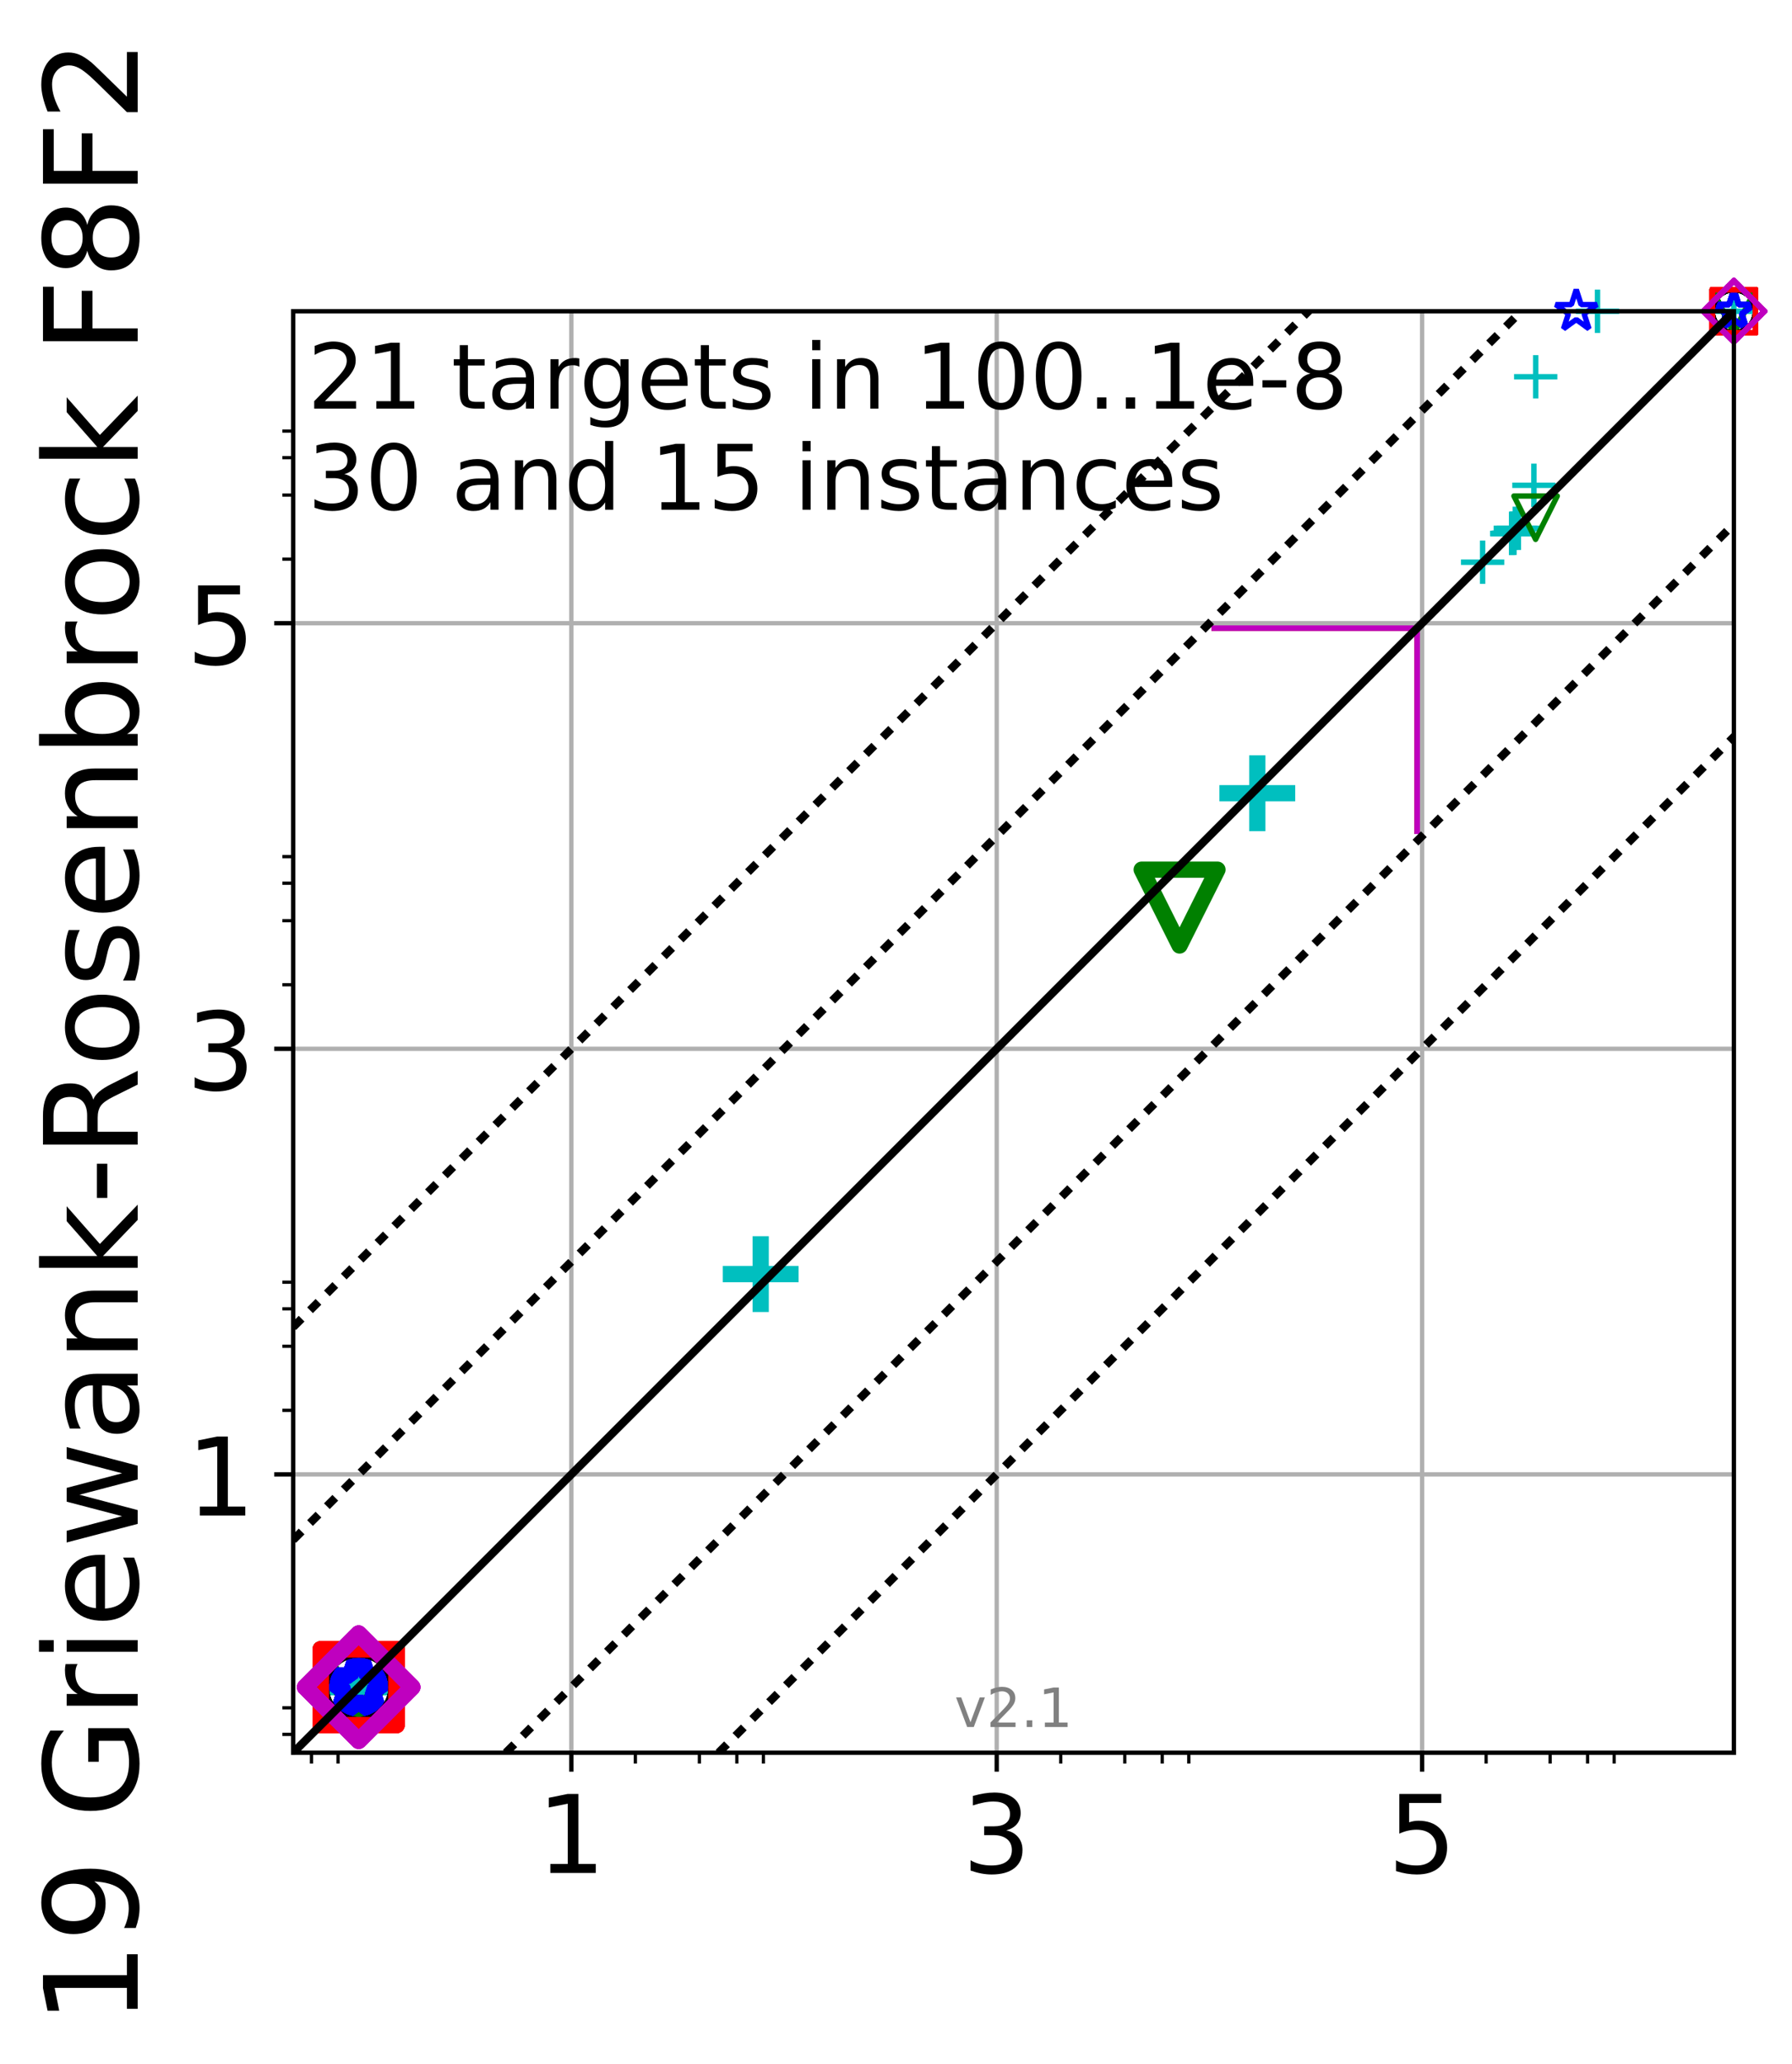 <?xml version="1.0" encoding="utf-8" standalone="no"?>
<!DOCTYPE svg PUBLIC "-//W3C//DTD SVG 1.1//EN"
  "http://www.w3.org/Graphics/SVG/1.1/DTD/svg11.dtd">
<!-- Created with matplotlib (http://matplotlib.org/) -->
<svg height="381pt" version="1.1" viewBox="0 0 331 381" width="331pt" xmlns="http://www.w3.org/2000/svg" xmlns:xlink="http://www.w3.org/1999/xlink">
 <defs>
  <style type="text/css">
*{stroke-linecap:butt;stroke-linejoin:round;}
  </style>
 </defs>
 <g id="figure_1">
  <g id="patch_1">
   <path d="M 0 381.041 
L 331.464 381.041 
L 331.464 0 
L 0 0 
z
" style="fill:#ffffff;"/>
  </g>
  <g id="axes_1">
   <g id="patch_2">
    <path d="M 54.153 323.577 
L 320.264 323.577 
L 320.264 57.465 
L 54.153 57.465 
z
" style="fill:#ffffff;"/>
   </g>
   <g id="line2d_1">
    <path clip-path="url(#pe1c69c137b)" d="M 262.002 153.209 
L 262.002 115.721 
" style="fill:none;stroke:#00bfbf;stroke-linecap:square;stroke-width:1.5;"/>
   </g>
   <g id="line2d_2">
    <path clip-path="url(#pe1c69c137b)" d="M 224.514 115.721 
L 262.002 115.721 
" style="fill:none;stroke:#00bfbf;stroke-linecap:square;stroke-width:1.5;"/>
   </g>
   <g id="line2d_3">
    <path clip-path="url(#pe1c69c137b)" d="M 262.018 153.215 
L 262.018 115.727 
" style="fill:none;stroke:#008000;stroke-linecap:square;stroke-width:1.5;"/>
   </g>
   <g id="line2d_4">
    <path clip-path="url(#pe1c69c137b)" d="M 224.53 115.727 
L 262.018 115.727 
" style="fill:none;stroke:#008000;stroke-linecap:square;stroke-width:1.5;"/>
   </g>
   <g id="line2d_5">
    <path clip-path="url(#pe1c69c137b)" d="M 262.017 153.22 
L 262.017 115.732 
" style="fill:none;stroke:#0000ff;stroke-linecap:square;stroke-width:1.5;"/>
   </g>
   <g id="line2d_6">
    <path clip-path="url(#pe1c69c137b)" d="M 224.529 115.732 
L 262.017 115.732 
" style="fill:none;stroke:#0000ff;stroke-linecap:square;stroke-width:1.5;"/>
   </g>
   <g id="line2d_7">
    <path clip-path="url(#pe1c69c137b)" d="M 262.019 153.22 
L 262.019 115.733 
" style="fill:none;stroke:#000000;stroke-linecap:square;stroke-width:1.5;"/>
   </g>
   <g id="line2d_8">
    <path clip-path="url(#pe1c69c137b)" d="M 224.531 115.733 
L 262.019 115.733 
" style="fill:none;stroke:#000000;stroke-linecap:square;stroke-width:1.5;"/>
   </g>
   <g id="line2d_9">
    <path clip-path="url(#pe1c69c137b)" d="M 262.008 153.214 
L 262.008 115.726 
" style="fill:none;stroke:#ff0000;stroke-linecap:square;stroke-width:1.5;"/>
   </g>
   <g id="line2d_10">
    <path clip-path="url(#pe1c69c137b)" d="M 224.52 115.726 
L 262.008 115.726 
" style="fill:none;stroke:#ff0000;stroke-linecap:square;stroke-width:1.5;"/>
   </g>
   <g id="line2d_11">
    <path clip-path="url(#pe1c69c137b)" d="M 262.008 153.227 
L 262.008 115.74 
" style="fill:none;stroke:#bf00bf;stroke-linecap:square;stroke-width:1.5;"/>
   </g>
   <g id="line2d_12">
    <path clip-path="url(#pe1c69c137b)" d="M 224.521 115.74 
L 262.008 115.74 
" style="fill:none;stroke:#bf00bf;stroke-linecap:square;stroke-width:1.5;"/>
   </g>
   <g id="matplotlib.axis_1">
    <g id="xtick_1">
     <g id="line2d_13">
      <path clip-path="url(#pe1c69c137b)" d="M 105.534 323.577 
L 105.534 57.465 
" style="fill:none;stroke:#b0b0b0;stroke-linecap:square;stroke-width:0.8;"/>
     </g>
     <g id="line2d_14">
      <defs>
       <path d="M 0 0 
L 0 3.5 
" id="m1adbdefd98" style="stroke:#000000;stroke-width:0.8;"/>
      </defs>
      <g>
       <use style="stroke:#000000;stroke-width:0.8;" x="105.534" xlink:href="#m1adbdefd98" y="323.577"/>
      </g>
     </g>
     <g id="text_1">
      <!-- 1 -->
      <defs>
       <path d="M 12.406 8.297 
L 28.516 8.297 
L 28.516 63.922 
L 10.984 60.406 
L 10.984 69.391 
L 28.422 72.906 
L 38.281 72.906 
L 38.281 8.297 
L 54.391 8.297 
L 54.391 0 
L 12.406 0 
z
" id="DejaVuSans-31"/>
      </defs>
      <g transform="translate(99.171 345.774)scale(0.2 -0.2)">
       <use xlink:href="#DejaVuSans-31"/>
      </g>
     </g>
    </g>
    <g id="xtick_2">
     <g id="line2d_15">
      <path clip-path="url(#pe1c69c137b)" d="M 184.104 323.577 
L 184.104 57.465 
" style="fill:none;stroke:#b0b0b0;stroke-linecap:square;stroke-width:0.8;"/>
     </g>
     <g id="line2d_16">
      <g>
       <use style="stroke:#000000;stroke-width:0.8;" x="184.104" xlink:href="#m1adbdefd98" y="323.577"/>
      </g>
     </g>
     <g id="text_2">
      <!-- 3 -->
      <defs>
       <path d="M 40.578 39.312 
Q 47.656 37.797 51.625 33 
Q 55.609 28.219 55.609 21.188 
Q 55.609 10.406 48.188 4.484 
Q 40.766 -1.422 27.094 -1.422 
Q 22.516 -1.422 17.656 -0.516 
Q 12.797 0.391 7.625 2.203 
L 7.625 11.719 
Q 11.719 9.328 16.594 8.109 
Q 21.484 6.891 26.812 6.891 
Q 36.078 6.891 40.938 10.547 
Q 45.797 14.203 45.797 21.188 
Q 45.797 27.641 41.281 31.266 
Q 36.766 34.906 28.719 34.906 
L 20.219 34.906 
L 20.219 43.016 
L 29.109 43.016 
Q 36.375 43.016 40.234 45.922 
Q 44.094 48.828 44.094 54.297 
Q 44.094 59.906 40.109 62.906 
Q 36.141 65.922 28.719 65.922 
Q 24.656 65.922 20.016 65.031 
Q 15.375 64.156 9.812 62.312 
L 9.812 71.094 
Q 15.438 72.656 20.344 73.438 
Q 25.25 74.219 29.594 74.219 
Q 40.828 74.219 47.359 69.109 
Q 53.906 64.016 53.906 55.328 
Q 53.906 49.266 50.438 45.094 
Q 46.969 40.922 40.578 39.312 
" id="DejaVuSans-33"/>
      </defs>
      <g transform="translate(177.742 345.774)scale(0.2 -0.2)">
       <use xlink:href="#DejaVuSans-33"/>
      </g>
     </g>
    </g>
    <g id="xtick_3">
     <g id="line2d_17">
      <path clip-path="url(#pe1c69c137b)" d="M 262.674 323.577 
L 262.674 57.465 
" style="fill:none;stroke:#b0b0b0;stroke-linecap:square;stroke-width:0.8;"/>
     </g>
     <g id="line2d_18">
      <g>
       <use style="stroke:#000000;stroke-width:0.8;" x="262.674" xlink:href="#m1adbdefd98" y="323.577"/>
      </g>
     </g>
     <g id="text_3">
      <!-- 5 -->
      <defs>
       <path d="M 10.797 72.906 
L 49.516 72.906 
L 49.516 64.594 
L 19.828 64.594 
L 19.828 46.734 
Q 21.969 47.469 24.109 47.828 
Q 26.266 48.188 28.422 48.188 
Q 40.625 48.188 47.75 41.5 
Q 54.891 34.812 54.891 23.391 
Q 54.891 11.625 47.562 5.094 
Q 40.234 -1.422 26.906 -1.422 
Q 22.312 -1.422 17.547 -0.641 
Q 12.797 0.141 7.719 1.703 
L 7.719 11.625 
Q 12.109 9.234 16.797 8.062 
Q 21.484 6.891 26.703 6.891 
Q 35.156 6.891 40.078 11.328 
Q 45.016 15.766 45.016 23.391 
Q 45.016 31 40.078 35.438 
Q 35.156 39.891 26.703 39.891 
Q 22.75 39.891 18.812 39.016 
Q 14.891 38.141 10.797 36.281 
z
" id="DejaVuSans-35"/>
      </defs>
      <g transform="translate(256.312 345.774)scale(0.2 -0.2)">
       <use xlink:href="#DejaVuSans-35"/>
      </g>
     </g>
    </g>
    <g id="xtick_4">
     <g id="line2d_19">
      <defs>
       <path d="M 0 0 
L 0 2 
" id="m2140154583" style="stroke:#000000;stroke-width:0.6;"/>
      </defs>
      <g>
       <use style="stroke:#000000;stroke-width:0.6;" x="57.533" xlink:href="#m2140154583" y="323.577"/>
      </g>
     </g>
    </g>
    <g id="xtick_5">
     <g id="line2d_20">
      <g>
       <use style="stroke:#000000;stroke-width:0.6;" x="62.441" xlink:href="#m2140154583" y="323.577"/>
      </g>
     </g>
    </g>
    <g id="xtick_6">
     <g id="line2d_21">
      <g>
       <use style="stroke:#000000;stroke-width:0.6;" x="117.36" xlink:href="#m2140154583" y="323.577"/>
      </g>
     </g>
    </g>
    <g id="xtick_7">
     <g id="line2d_22">
      <g>
       <use style="stroke:#000000;stroke-width:0.6;" x="129.186" xlink:href="#m2140154583" y="323.577"/>
      </g>
     </g>
    </g>
    <g id="xtick_8">
     <g id="line2d_23">
      <g>
       <use style="stroke:#000000;stroke-width:0.6;" x="136.104" xlink:href="#m2140154583" y="323.577"/>
      </g>
     </g>
    </g>
    <g id="xtick_9">
     <g id="line2d_24">
      <g>
       <use style="stroke:#000000;stroke-width:0.6;" x="141.012" xlink:href="#m2140154583" y="323.577"/>
      </g>
     </g>
    </g>
    <g id="xtick_10">
     <g id="line2d_25">
      <g>
       <use style="stroke:#000000;stroke-width:0.6;" x="195.93" xlink:href="#m2140154583" y="323.577"/>
      </g>
     </g>
    </g>
    <g id="xtick_11">
     <g id="line2d_26">
      <g>
       <use style="stroke:#000000;stroke-width:0.6;" x="207.756" xlink:href="#m2140154583" y="323.577"/>
      </g>
     </g>
    </g>
    <g id="xtick_12">
     <g id="line2d_27">
      <g>
       <use style="stroke:#000000;stroke-width:0.6;" x="214.674" xlink:href="#m2140154583" y="323.577"/>
      </g>
     </g>
    </g>
    <g id="xtick_13">
     <g id="line2d_28">
      <g>
       <use style="stroke:#000000;stroke-width:0.6;" x="219.582" xlink:href="#m2140154583" y="323.577"/>
      </g>
     </g>
    </g>
    <g id="xtick_14">
     <g id="line2d_29">
      <g>
       <use style="stroke:#000000;stroke-width:0.6;" x="274.5" xlink:href="#m2140154583" y="323.577"/>
      </g>
     </g>
    </g>
    <g id="xtick_15">
     <g id="line2d_30">
      <g>
       <use style="stroke:#000000;stroke-width:0.6;" x="286.326" xlink:href="#m2140154583" y="323.577"/>
      </g>
     </g>
    </g>
    <g id="xtick_16">
     <g id="line2d_31">
      <g>
       <use style="stroke:#000000;stroke-width:0.6;" x="293.244" xlink:href="#m2140154583" y="323.577"/>
      </g>
     </g>
    </g>
    <g id="xtick_17">
     <g id="line2d_32">
      <g>
       <use style="stroke:#000000;stroke-width:0.6;" x="298.153" xlink:href="#m2140154583" y="323.577"/>
      </g>
     </g>
    </g>
   </g>
   <g id="matplotlib.axis_2">
    <g id="ytick_1">
     <g id="line2d_33">
      <path clip-path="url(#pe1c69c137b)" d="M 54.153 272.195 
L 320.264 272.195 
" style="fill:none;stroke:#b0b0b0;stroke-linecap:square;stroke-width:0.8;"/>
     </g>
     <g id="line2d_34">
      <defs>
       <path d="M 0 0 
L -3.5 0 
" id="me31d7b181f" style="stroke:#000000;stroke-width:0.8;"/>
      </defs>
      <g>
       <use style="stroke:#000000;stroke-width:0.8;" x="54.153" xlink:href="#me31d7b181f" y="272.195"/>
      </g>
     </g>
     <g id="text_4">
      <!-- 1 -->
      <g transform="translate(34.428 279.794)scale(0.2 -0.2)">
       <use xlink:href="#DejaVuSans-31"/>
      </g>
     </g>
    </g>
    <g id="ytick_2">
     <g id="line2d_35">
      <path clip-path="url(#pe1c69c137b)" d="M 54.153 193.625 
L 320.264 193.625 
" style="fill:none;stroke:#b0b0b0;stroke-linecap:square;stroke-width:0.8;"/>
     </g>
     <g id="line2d_36">
      <g>
       <use style="stroke:#000000;stroke-width:0.8;" x="54.153" xlink:href="#me31d7b181f" y="193.625"/>
      </g>
     </g>
     <g id="text_5">
      <!-- 3 -->
      <g transform="translate(34.428 201.223)scale(0.2 -0.2)">
       <use xlink:href="#DejaVuSans-33"/>
      </g>
     </g>
    </g>
    <g id="ytick_3">
     <g id="line2d_37">
      <path clip-path="url(#pe1c69c137b)" d="M 54.153 115.055 
L 320.264 115.055 
" style="fill:none;stroke:#b0b0b0;stroke-linecap:square;stroke-width:0.8;"/>
     </g>
     <g id="line2d_38">
      <g>
       <use style="stroke:#000000;stroke-width:0.8;" x="54.153" xlink:href="#me31d7b181f" y="115.055"/>
      </g>
     </g>
     <g id="text_6">
      <!-- 5 -->
      <g transform="translate(34.428 122.653)scale(0.2 -0.2)">
       <use xlink:href="#DejaVuSans-35"/>
      </g>
     </g>
    </g>
    <g id="ytick_4">
     <g id="line2d_39">
      <defs>
       <path d="M 0 0 
L -2 0 
" id="m476b12ff8b" style="stroke:#000000;stroke-width:0.6;"/>
      </defs>
      <g>
       <use style="stroke:#000000;stroke-width:0.6;" x="54.153" xlink:href="#m476b12ff8b" y="320.196"/>
      </g>
     </g>
    </g>
    <g id="ytick_5">
     <g id="line2d_40">
      <g>
       <use style="stroke:#000000;stroke-width:0.6;" x="54.153" xlink:href="#m476b12ff8b" y="315.288"/>
      </g>
     </g>
    </g>
    <g id="ytick_6">
     <g id="line2d_41">
      <g>
       <use style="stroke:#000000;stroke-width:0.6;" x="54.153" xlink:href="#m476b12ff8b" y="260.369"/>
      </g>
     </g>
    </g>
    <g id="ytick_7">
     <g id="line2d_42">
      <g>
       <use style="stroke:#000000;stroke-width:0.6;" x="54.153" xlink:href="#m476b12ff8b" y="248.543"/>
      </g>
     </g>
    </g>
    <g id="ytick_8">
     <g id="line2d_43">
      <g>
       <use style="stroke:#000000;stroke-width:0.6;" x="54.153" xlink:href="#m476b12ff8b" y="241.626"/>
      </g>
     </g>
    </g>
    <g id="ytick_9">
     <g id="line2d_44">
      <g>
       <use style="stroke:#000000;stroke-width:0.6;" x="54.153" xlink:href="#m476b12ff8b" y="236.717"/>
      </g>
     </g>
    </g>
    <g id="ytick_10">
     <g id="line2d_45">
      <g>
       <use style="stroke:#000000;stroke-width:0.6;" x="54.153" xlink:href="#m476b12ff8b" y="181.799"/>
      </g>
     </g>
    </g>
    <g id="ytick_11">
     <g id="line2d_46">
      <g>
       <use style="stroke:#000000;stroke-width:0.6;" x="54.153" xlink:href="#m476b12ff8b" y="169.973"/>
      </g>
     </g>
    </g>
    <g id="ytick_12">
     <g id="line2d_47">
      <g>
       <use style="stroke:#000000;stroke-width:0.6;" x="54.153" xlink:href="#m476b12ff8b" y="163.055"/>
      </g>
     </g>
    </g>
    <g id="ytick_13">
     <g id="line2d_48">
      <g>
       <use style="stroke:#000000;stroke-width:0.6;" x="54.153" xlink:href="#m476b12ff8b" y="158.147"/>
      </g>
     </g>
    </g>
    <g id="ytick_14">
     <g id="line2d_49">
      <g>
       <use style="stroke:#000000;stroke-width:0.6;" x="54.153" xlink:href="#m476b12ff8b" y="103.229"/>
      </g>
     </g>
    </g>
    <g id="ytick_15">
     <g id="line2d_50">
      <g>
       <use style="stroke:#000000;stroke-width:0.6;" x="54.153" xlink:href="#m476b12ff8b" y="91.403"/>
      </g>
     </g>
    </g>
    <g id="ytick_16">
     <g id="line2d_51">
      <g>
       <use style="stroke:#000000;stroke-width:0.6;" x="54.153" xlink:href="#m476b12ff8b" y="84.485"/>
      </g>
     </g>
    </g>
    <g id="ytick_17">
     <g id="line2d_52">
      <g>
       <use style="stroke:#000000;stroke-width:0.6;" x="54.153" xlink:href="#m476b12ff8b" y="79.577"/>
      </g>
     </g>
    </g>
    <g id="text_7">
     <!-- 19 Griewank-Rosenbrock F8F2 -->
     <defs>
      <path d="M 10.984 1.516 
L 10.984 10.5 
Q 14.703 8.734 18.5 7.812 
Q 22.312 6.891 25.984 6.891 
Q 35.75 6.891 40.891 13.453 
Q 46.047 20.016 46.781 33.406 
Q 43.953 29.203 39.594 26.953 
Q 35.25 24.703 29.984 24.703 
Q 19.047 24.703 12.672 31.312 
Q 6.297 37.938 6.297 49.422 
Q 6.297 60.641 12.938 67.422 
Q 19.578 74.219 30.609 74.219 
Q 43.266 74.219 49.922 64.516 
Q 56.594 54.828 56.594 36.375 
Q 56.594 19.141 48.406 8.859 
Q 40.234 -1.422 26.422 -1.422 
Q 22.703 -1.422 18.891 -0.688 
Q 15.094 0.047 10.984 1.516 
M 30.609 32.422 
Q 37.25 32.422 41.125 36.953 
Q 45.016 41.5 45.016 49.422 
Q 45.016 57.281 41.125 61.844 
Q 37.25 66.406 30.609 66.406 
Q 23.969 66.406 20.094 61.844 
Q 16.219 57.281 16.219 49.422 
Q 16.219 41.5 20.094 36.953 
Q 23.969 32.422 30.609 32.422 
" id="DejaVuSans-39"/>
      <path id="DejaVuSans-20"/>
      <path d="M 59.516 10.406 
L 59.516 29.984 
L 43.406 29.984 
L 43.406 38.094 
L 69.281 38.094 
L 69.281 6.781 
Q 63.578 2.734 56.688 0.656 
Q 49.812 -1.422 42 -1.422 
Q 24.906 -1.422 15.25 8.562 
Q 5.609 18.562 5.609 36.375 
Q 5.609 54.25 15.25 64.234 
Q 24.906 74.219 42 74.219 
Q 49.125 74.219 55.547 72.453 
Q 61.969 70.703 67.391 67.281 
L 67.391 56.781 
Q 61.922 61.422 55.766 63.766 
Q 49.609 66.109 42.828 66.109 
Q 29.438 66.109 22.719 58.641 
Q 16.016 51.172 16.016 36.375 
Q 16.016 21.625 22.719 14.156 
Q 29.438 6.688 42.828 6.688 
Q 48.047 6.688 52.141 7.594 
Q 56.25 8.5 59.516 10.406 
" id="DejaVuSans-47"/>
      <path d="M 41.109 46.297 
Q 39.594 47.172 37.812 47.578 
Q 36.031 48 33.891 48 
Q 26.266 48 22.188 43.047 
Q 18.109 38.094 18.109 28.812 
L 18.109 0 
L 9.078 0 
L 9.078 54.688 
L 18.109 54.688 
L 18.109 46.188 
Q 20.953 51.172 25.484 53.578 
Q 30.031 56 36.531 56 
Q 37.453 56 38.578 55.875 
Q 39.703 55.766 41.062 55.516 
z
" id="DejaVuSans-72"/>
      <path d="M 9.422 54.688 
L 18.406 54.688 
L 18.406 0 
L 9.422 0 
z
M 9.422 75.984 
L 18.406 75.984 
L 18.406 64.594 
L 9.422 64.594 
z
" id="DejaVuSans-69"/>
      <path d="M 56.203 29.594 
L 56.203 25.203 
L 14.891 25.203 
Q 15.484 15.922 20.484 11.062 
Q 25.484 6.203 34.422 6.203 
Q 39.594 6.203 44.453 7.469 
Q 49.312 8.734 54.109 11.281 
L 54.109 2.781 
Q 49.266 0.734 44.188 -0.344 
Q 39.109 -1.422 33.891 -1.422 
Q 20.797 -1.422 13.156 6.188 
Q 5.516 13.812 5.516 26.812 
Q 5.516 40.234 12.766 48.109 
Q 20.016 56 32.328 56 
Q 43.359 56 49.781 48.891 
Q 56.203 41.797 56.203 29.594 
M 47.219 32.234 
Q 47.125 39.594 43.094 43.984 
Q 39.062 48.391 32.422 48.391 
Q 24.906 48.391 20.391 44.141 
Q 15.875 39.891 15.188 32.172 
z
" id="DejaVuSans-65"/>
      <path d="M 4.203 54.688 
L 13.188 54.688 
L 24.422 12.016 
L 35.594 54.688 
L 46.188 54.688 
L 57.422 12.016 
L 68.609 54.688 
L 77.594 54.688 
L 63.281 0 
L 52.688 0 
L 40.922 44.828 
L 29.109 0 
L 18.5 0 
z
" id="DejaVuSans-77"/>
      <path d="M 34.281 27.484 
Q 23.391 27.484 19.188 25 
Q 14.984 22.516 14.984 16.5 
Q 14.984 11.719 18.141 8.906 
Q 21.297 6.109 26.703 6.109 
Q 34.188 6.109 38.703 11.406 
Q 43.219 16.703 43.219 25.484 
L 43.219 27.484 
z
M 52.203 31.203 
L 52.203 0 
L 43.219 0 
L 43.219 8.297 
Q 40.141 3.328 35.547 0.953 
Q 30.953 -1.422 24.312 -1.422 
Q 15.922 -1.422 10.953 3.297 
Q 6 8.016 6 15.922 
Q 6 25.141 12.172 29.828 
Q 18.359 34.516 30.609 34.516 
L 43.219 34.516 
L 43.219 35.406 
Q 43.219 41.609 39.141 45 
Q 35.062 48.391 27.688 48.391 
Q 23 48.391 18.547 47.266 
Q 14.109 46.141 10.016 43.891 
L 10.016 52.203 
Q 14.938 54.109 19.578 55.047 
Q 24.219 56 28.609 56 
Q 40.484 56 46.344 49.844 
Q 52.203 43.703 52.203 31.203 
" id="DejaVuSans-61"/>
      <path d="M 54.891 33.016 
L 54.891 0 
L 45.906 0 
L 45.906 32.719 
Q 45.906 40.484 42.875 44.328 
Q 39.844 48.188 33.797 48.188 
Q 26.516 48.188 22.312 43.547 
Q 18.109 38.922 18.109 30.906 
L 18.109 0 
L 9.078 0 
L 9.078 54.688 
L 18.109 54.688 
L 18.109 46.188 
Q 21.344 51.125 25.703 53.562 
Q 30.078 56 35.797 56 
Q 45.219 56 50.047 50.172 
Q 54.891 44.344 54.891 33.016 
" id="DejaVuSans-6e"/>
      <path d="M 9.078 75.984 
L 18.109 75.984 
L 18.109 31.109 
L 44.922 54.688 
L 56.391 54.688 
L 27.391 29.109 
L 57.625 0 
L 45.906 0 
L 18.109 26.703 
L 18.109 0 
L 9.078 0 
z
" id="DejaVuSans-6b"/>
      <path d="M 4.891 31.391 
L 31.203 31.391 
L 31.203 23.391 
L 4.891 23.391 
z
" id="DejaVuSans-2d"/>
      <path d="M 44.391 34.188 
Q 47.562 33.109 50.562 29.594 
Q 53.562 26.078 56.594 19.922 
L 66.609 0 
L 56 0 
L 46.688 18.703 
Q 43.062 26.031 39.672 28.422 
Q 36.281 30.812 30.422 30.812 
L 19.672 30.812 
L 19.672 0 
L 9.812 0 
L 9.812 72.906 
L 32.078 72.906 
Q 44.578 72.906 50.734 67.672 
Q 56.891 62.453 56.891 51.906 
Q 56.891 45.016 53.688 40.469 
Q 50.484 35.938 44.391 34.188 
M 19.672 64.797 
L 19.672 38.922 
L 32.078 38.922 
Q 39.203 38.922 42.844 42.219 
Q 46.484 45.516 46.484 51.906 
Q 46.484 58.297 42.844 61.547 
Q 39.203 64.797 32.078 64.797 
z
" id="DejaVuSans-52"/>
      <path d="M 30.609 48.391 
Q 23.391 48.391 19.188 42.75 
Q 14.984 37.109 14.984 27.297 
Q 14.984 17.484 19.156 11.844 
Q 23.344 6.203 30.609 6.203 
Q 37.797 6.203 41.984 11.859 
Q 46.188 17.531 46.188 27.297 
Q 46.188 37.016 41.984 42.703 
Q 37.797 48.391 30.609 48.391 
M 30.609 56 
Q 42.328 56 49.016 48.375 
Q 55.719 40.766 55.719 27.297 
Q 55.719 13.875 49.016 6.219 
Q 42.328 -1.422 30.609 -1.422 
Q 18.844 -1.422 12.172 6.219 
Q 5.516 13.875 5.516 27.297 
Q 5.516 40.766 12.172 48.375 
Q 18.844 56 30.609 56 
" id="DejaVuSans-6f"/>
      <path d="M 44.281 53.078 
L 44.281 44.578 
Q 40.484 46.531 36.375 47.5 
Q 32.281 48.484 27.875 48.484 
Q 21.188 48.484 17.844 46.438 
Q 14.5 44.391 14.5 40.281 
Q 14.5 37.156 16.891 35.375 
Q 19.281 33.594 26.516 31.984 
L 29.594 31.297 
Q 39.156 29.25 43.188 25.516 
Q 47.219 21.781 47.219 15.094 
Q 47.219 7.469 41.188 3.016 
Q 35.156 -1.422 24.609 -1.422 
Q 20.219 -1.422 15.453 -0.562 
Q 10.688 0.297 5.422 2 
L 5.422 11.281 
Q 10.406 8.688 15.234 7.391 
Q 20.062 6.109 24.812 6.109 
Q 31.156 6.109 34.562 8.281 
Q 37.984 10.453 37.984 14.406 
Q 37.984 18.062 35.516 20.016 
Q 33.062 21.969 24.703 23.781 
L 21.578 24.516 
Q 13.234 26.266 9.516 29.906 
Q 5.812 33.547 5.812 39.891 
Q 5.812 47.609 11.281 51.797 
Q 16.75 56 26.812 56 
Q 31.781 56 36.172 55.266 
Q 40.578 54.547 44.281 53.078 
" id="DejaVuSans-73"/>
      <path d="M 48.688 27.297 
Q 48.688 37.203 44.609 42.844 
Q 40.531 48.484 33.406 48.484 
Q 26.266 48.484 22.188 42.844 
Q 18.109 37.203 18.109 27.297 
Q 18.109 17.391 22.188 11.75 
Q 26.266 6.109 33.406 6.109 
Q 40.531 6.109 44.609 11.75 
Q 48.688 17.391 48.688 27.297 
M 18.109 46.391 
Q 20.953 51.266 25.266 53.625 
Q 29.594 56 35.594 56 
Q 45.562 56 51.781 48.094 
Q 58.016 40.188 58.016 27.297 
Q 58.016 14.406 51.781 6.484 
Q 45.562 -1.422 35.594 -1.422 
Q 29.594 -1.422 25.266 0.953 
Q 20.953 3.328 18.109 8.203 
L 18.109 0 
L 9.078 0 
L 9.078 75.984 
L 18.109 75.984 
z
" id="DejaVuSans-62"/>
      <path d="M 48.781 52.594 
L 48.781 44.188 
Q 44.969 46.297 41.141 47.344 
Q 37.312 48.391 33.406 48.391 
Q 24.656 48.391 19.812 42.844 
Q 14.984 37.312 14.984 27.297 
Q 14.984 17.281 19.812 11.734 
Q 24.656 6.203 33.406 6.203 
Q 37.312 6.203 41.141 7.25 
Q 44.969 8.297 48.781 10.406 
L 48.781 2.094 
Q 45.016 0.344 40.984 -0.531 
Q 36.969 -1.422 32.422 -1.422 
Q 20.062 -1.422 12.781 6.344 
Q 5.516 14.109 5.516 27.297 
Q 5.516 40.672 12.859 48.328 
Q 20.219 56 33.016 56 
Q 37.156 56 41.109 55.141 
Q 45.062 54.297 48.781 52.594 
" id="DejaVuSans-63"/>
      <path d="M 9.812 72.906 
L 51.703 72.906 
L 51.703 64.594 
L 19.672 64.594 
L 19.672 43.109 
L 48.578 43.109 
L 48.578 34.812 
L 19.672 34.812 
L 19.672 0 
L 9.812 0 
z
" id="DejaVuSans-46"/>
      <path d="M 31.781 34.625 
Q 24.75 34.625 20.719 30.859 
Q 16.703 27.094 16.703 20.516 
Q 16.703 13.922 20.719 10.156 
Q 24.75 6.391 31.781 6.391 
Q 38.812 6.391 42.859 10.172 
Q 46.922 13.969 46.922 20.516 
Q 46.922 27.094 42.891 30.859 
Q 38.875 34.625 31.781 34.625 
M 21.922 38.812 
Q 15.578 40.375 12.031 44.719 
Q 8.5 49.078 8.5 55.328 
Q 8.5 64.062 14.719 69.141 
Q 20.953 74.219 31.781 74.219 
Q 42.672 74.219 48.875 69.141 
Q 55.078 64.062 55.078 55.328 
Q 55.078 49.078 51.531 44.719 
Q 48 40.375 41.703 38.812 
Q 48.828 37.156 52.797 32.312 
Q 56.781 27.484 56.781 20.516 
Q 56.781 9.906 50.312 4.234 
Q 43.844 -1.422 31.781 -1.422 
Q 19.734 -1.422 13.25 4.234 
Q 6.781 9.906 6.781 20.516 
Q 6.781 27.484 10.781 32.312 
Q 14.797 37.156 21.922 38.812 
M 18.312 54.391 
Q 18.312 48.734 21.844 45.562 
Q 25.391 42.391 31.781 42.391 
Q 38.141 42.391 41.719 45.562 
Q 45.312 48.734 45.312 54.391 
Q 45.312 60.062 41.719 63.234 
Q 38.141 66.406 31.781 66.406 
Q 25.391 66.406 21.844 63.234 
Q 18.312 60.062 18.312 54.391 
" id="DejaVuSans-38"/>
      <path d="M 19.188 8.297 
L 53.609 8.297 
L 53.609 0 
L 7.328 0 
L 7.328 8.297 
Q 12.938 14.109 22.625 23.891 
Q 32.328 33.688 34.812 36.531 
Q 39.547 41.844 41.422 45.531 
Q 43.312 49.219 43.312 52.781 
Q 43.312 58.594 39.234 62.25 
Q 35.156 65.922 28.609 65.922 
Q 23.969 65.922 18.812 64.312 
Q 13.672 62.703 7.812 59.422 
L 7.812 69.391 
Q 13.766 71.781 18.938 73 
Q 24.125 74.219 28.422 74.219 
Q 39.75 74.219 46.484 68.547 
Q 53.219 62.891 53.219 53.422 
Q 53.219 48.922 51.531 44.891 
Q 49.859 40.875 45.406 35.406 
Q 44.188 33.984 37.641 27.219 
Q 31.109 20.453 19.188 8.297 
" id="DejaVuSans-32"/>
     </defs>
     <g transform="translate(25.436 373.841)rotate(-90)scale(0.24 -0.24)">
      <use xlink:href="#DejaVuSans-31"/>
      <use x="63.623" xlink:href="#DejaVuSans-39"/>
      <use x="127.246" xlink:href="#DejaVuSans-20"/>
      <use x="159.033" xlink:href="#DejaVuSans-47"/>
      <use x="236.523" xlink:href="#DejaVuSans-72"/>
      <use x="277.637" xlink:href="#DejaVuSans-69"/>
      <use x="305.42" xlink:href="#DejaVuSans-65"/>
      <use x="366.943" xlink:href="#DejaVuSans-77"/>
      <use x="448.73" xlink:href="#DejaVuSans-61"/>
      <use x="510.01" xlink:href="#DejaVuSans-6e"/>
      <use x="573.389" xlink:href="#DejaVuSans-6b"/>
      <use x="631.299" xlink:href="#DejaVuSans-2d"/>
      <use x="667.383" xlink:href="#DejaVuSans-52"/>
      <use x="736.803" xlink:href="#DejaVuSans-6f"/>
      <use x="797.984" xlink:href="#DejaVuSans-73"/>
      <use x="850.084" xlink:href="#DejaVuSans-65"/>
      <use x="911.607" xlink:href="#DejaVuSans-6e"/>
      <use x="974.986" xlink:href="#DejaVuSans-62"/>
      <use x="1038.463" xlink:href="#DejaVuSans-72"/>
      <use x="1079.545" xlink:href="#DejaVuSans-6f"/>
      <use x="1140.727" xlink:href="#DejaVuSans-63"/>
      <use x="1195.707" xlink:href="#DejaVuSans-6b"/>
      <use x="1253.617" xlink:href="#DejaVuSans-20"/>
      <use x="1285.404" xlink:href="#DejaVuSans-46"/>
      <use x="1342.924" xlink:href="#DejaVuSans-38"/>
      <use x="1406.547" xlink:href="#DejaVuSans-46"/>
      <use x="1464.066" xlink:href="#DejaVuSans-32"/>
     </g>
    </g>
   </g>
   <g id="line2d_53">
    <defs>
     <path d="M -7 0 
L 7 0 
M 0 7 
L 0 -7 
" id="m2d782ff3ff" style="stroke:#00bfbf;stroke-width:3;"/>
    </defs>
    <g>
     <use style="fill:none;stroke:#00bfbf;stroke-width:3;" x="66.249" xlink:href="#m2d782ff3ff" y="311.481"/>
     <use style="fill:none;stroke:#00bfbf;stroke-width:3;" x="66.249" xlink:href="#m2d782ff3ff" y="311.481"/>
     <use style="fill:none;stroke:#00bfbf;stroke-width:3;" x="66.249" xlink:href="#m2d782ff3ff" y="311.481"/>
     <use style="fill:none;stroke:#00bfbf;stroke-width:3;" x="66.249" xlink:href="#m2d782ff3ff" y="311.481"/>
     <use style="fill:none;stroke:#00bfbf;stroke-width:3;" x="66.249" xlink:href="#m2d782ff3ff" y="311.481"/>
     <use style="fill:none;stroke:#00bfbf;stroke-width:3;" x="66.249" xlink:href="#m2d782ff3ff" y="311.481"/>
     <use style="fill:none;stroke:#00bfbf;stroke-width:3;" x="140.507" xlink:href="#m2d782ff3ff" y="235.221"/>
     <use style="fill:none;stroke:#00bfbf;stroke-width:3;" x="232.238" xlink:href="#m2d782ff3ff" y="146.442"/>
    </g>
   </g>
   <g id="line2d_54">
    <defs>
     <path d="M -4 0 
L 4 0 
M 0 4 
L 0 -4 
" id="m38627e6d3b" style="stroke:#00bfbf;"/>
    </defs>
    <g>
     <use style="fill:none;stroke:#00bfbf;" x="273.855" xlink:href="#m38627e6d3b" y="103.793"/>
     <use style="fill:none;stroke:#00bfbf;" x="279.239" xlink:href="#m38627e6d3b" y="98.489"/>
     <use style="fill:none;stroke:#00bfbf;" x="279.242" xlink:href="#m38627e6d3b" y="98.486"/>
     <use style="fill:none;stroke:#00bfbf;" x="279.281" xlink:href="#m38627e6d3b" y="98.476"/>
     <use style="fill:none;stroke:#00bfbf;" x="279.312" xlink:href="#m38627e6d3b" y="98.476"/>
     <use style="fill:none;stroke:#00bfbf;" x="279.505" xlink:href="#m38627e6d3b" y="98.454"/>
     <use style="fill:none;stroke:#00bfbf;" x="279.642" xlink:href="#m38627e6d3b" y="98.454"/>
     <use style="fill:none;stroke:#00bfbf;" x="279.892" xlink:href="#m38627e6d3b" y="97.536"/>
     <use style="fill:none;stroke:#00bfbf;" x="280.463" xlink:href="#m38627e6d3b" y="97.534"/>
     <use style="fill:none;stroke:#00bfbf;" x="283.326" xlink:href="#m38627e6d3b" y="89.595"/>
     <use style="fill:none;stroke:#00bfbf;" x="283.66" xlink:href="#m38627e6d3b" y="69.561"/>
    </g>
   </g>
   <g id="line2d_55">
    <g>
     <use style="fill:none;stroke:#00bfbf;" x="295.075" xlink:href="#m38627e6d3b" y="57.465"/>
    </g>
   </g>
   <g id="line2d_56">
    <g>
     <use style="fill:none;stroke:#00bfbf;" x="320.264" xlink:href="#m38627e6d3b" y="57.465"/>
    </g>
   </g>
   <g id="line2d_57">
    <defs>
     <path d="M -0 7 
L 7 -7 
L -7 -7 
z
" id="mbff3b7b6a0" style="stroke:#008000;stroke-linejoin:miter;stroke-width:3;"/>
    </defs>
    <g>
     <use style="fill:none;stroke:#008000;stroke-linejoin:miter;stroke-width:3;" x="66.249" xlink:href="#mbff3b7b6a0" y="311.481"/>
     <use style="fill:none;stroke:#008000;stroke-linejoin:miter;stroke-width:3;" x="66.249" xlink:href="#mbff3b7b6a0" y="311.481"/>
     <use style="fill:none;stroke:#008000;stroke-linejoin:miter;stroke-width:3;" x="66.249" xlink:href="#mbff3b7b6a0" y="311.481"/>
     <use style="fill:none;stroke:#008000;stroke-linejoin:miter;stroke-width:3;" x="66.249" xlink:href="#mbff3b7b6a0" y="311.481"/>
     <use style="fill:none;stroke:#008000;stroke-linejoin:miter;stroke-width:3;" x="66.249" xlink:href="#mbff3b7b6a0" y="311.481"/>
     <use style="fill:none;stroke:#008000;stroke-linejoin:miter;stroke-width:3;" x="66.249" xlink:href="#mbff3b7b6a0" y="311.481"/>
     <use style="fill:none;stroke:#008000;stroke-linejoin:miter;stroke-width:3;" x="217.879" xlink:href="#mbff3b7b6a0" y="167.554"/>
    </g>
   </g>
   <g id="line2d_58">
    <defs>
     <path d="M -0 4 
L 4 -4 
L -4 -4 
z
" id="med2c64affc" style="stroke:#008000;stroke-linejoin:miter;"/>
    </defs>
    <g>
     <use style="fill:none;stroke:#008000;stroke-linejoin:miter;" x="283.64" xlink:href="#med2c64affc" y="95.574"/>
    </g>
   </g>
   <g id="line2d_59">
    <g>
     <use style="fill:none;stroke:#008000;stroke-linejoin:miter;" x="320.264" xlink:href="#med2c64affc" y="57.465"/>
     <use style="fill:none;stroke:#008000;stroke-linejoin:miter;" x="320.264" xlink:href="#med2c64affc" y="57.465"/>
     <use style="fill:none;stroke:#008000;stroke-linejoin:miter;" x="320.264" xlink:href="#med2c64affc" y="57.465"/>
     <use style="fill:none;stroke:#008000;stroke-linejoin:miter;" x="320.264" xlink:href="#med2c64affc" y="57.465"/>
     <use style="fill:none;stroke:#008000;stroke-linejoin:miter;" x="320.264" xlink:href="#med2c64affc" y="57.465"/>
     <use style="fill:none;stroke:#008000;stroke-linejoin:miter;" x="320.264" xlink:href="#med2c64affc" y="57.465"/>
     <use style="fill:none;stroke:#008000;stroke-linejoin:miter;" x="320.264" xlink:href="#med2c64affc" y="57.465"/>
     <use style="fill:none;stroke:#008000;stroke-linejoin:miter;" x="320.264" xlink:href="#med2c64affc" y="57.465"/>
     <use style="fill:none;stroke:#008000;stroke-linejoin:miter;" x="320.264" xlink:href="#med2c64affc" y="57.465"/>
     <use style="fill:none;stroke:#008000;stroke-linejoin:miter;" x="320.264" xlink:href="#med2c64affc" y="57.465"/>
     <use style="fill:none;stroke:#008000;stroke-linejoin:miter;" x="320.264" xlink:href="#med2c64affc" y="57.465"/>
     <use style="fill:none;stroke:#008000;stroke-linejoin:miter;" x="320.264" xlink:href="#med2c64affc" y="57.465"/>
     <use style="fill:none;stroke:#008000;stroke-linejoin:miter;" x="320.264" xlink:href="#med2c64affc" y="57.465"/>
    </g>
   </g>
   <g id="line2d_60">
    <defs>
     <path d="M 0 -7 
L -1.572 -2.163 
L -6.657 -2.163 
L -2.543 0.826 
L -4.114 5.663 
L -0 2.674 
L 4.114 5.663 
L 2.543 0.826 
L 6.657 -2.163 
L 1.572 -2.163 
z
" id="m61921dcb94" style="stroke:#0000ff;stroke-linejoin:bevel;stroke-width:3;"/>
    </defs>
    <g>
     <use style="fill:none;stroke:#0000ff;stroke-linejoin:bevel;stroke-width:3;" x="66.249" xlink:href="#m61921dcb94" y="311.481"/>
     <use style="fill:none;stroke:#0000ff;stroke-linejoin:bevel;stroke-width:3;" x="66.249" xlink:href="#m61921dcb94" y="311.481"/>
     <use style="fill:none;stroke:#0000ff;stroke-linejoin:bevel;stroke-width:3;" x="66.249" xlink:href="#m61921dcb94" y="311.481"/>
     <use style="fill:none;stroke:#0000ff;stroke-linejoin:bevel;stroke-width:3;" x="66.249" xlink:href="#m61921dcb94" y="311.481"/>
     <use style="fill:none;stroke:#0000ff;stroke-linejoin:bevel;stroke-width:3;" x="66.249" xlink:href="#m61921dcb94" y="311.481"/>
     <use style="fill:none;stroke:#0000ff;stroke-linejoin:bevel;stroke-width:3;" x="66.249" xlink:href="#m61921dcb94" y="311.481"/>
    </g>
   </g>
   <g id="line2d_61">
    <defs>
     <path d="M 0 -4 
L -0.898 -1.236 
L -3.804 -1.236 
L -1.453 0.472 
L -2.351 3.236 
L -0 1.528 
L 2.351 3.236 
L 1.453 0.472 
L 3.804 -1.236 
L 0.898 -1.236 
z
" id="maea11e9cba" style="stroke:#0000ff;stroke-linejoin:bevel;"/>
    </defs>
    <g>
     <use style="fill:none;stroke:#0000ff;stroke-linejoin:bevel;" x="291.149" xlink:href="#maea11e9cba" y="57.465"/>
    </g>
   </g>
   <g id="line2d_62">
    <g>
     <use style="fill:none;stroke:#0000ff;stroke-linejoin:bevel;" x="320.264" xlink:href="#maea11e9cba" y="57.465"/>
     <use style="fill:none;stroke:#0000ff;stroke-linejoin:bevel;" x="320.264" xlink:href="#maea11e9cba" y="57.465"/>
     <use style="fill:none;stroke:#0000ff;stroke-linejoin:bevel;" x="320.264" xlink:href="#maea11e9cba" y="57.465"/>
     <use style="fill:none;stroke:#0000ff;stroke-linejoin:bevel;" x="320.264" xlink:href="#maea11e9cba" y="57.465"/>
     <use style="fill:none;stroke:#0000ff;stroke-linejoin:bevel;" x="320.264" xlink:href="#maea11e9cba" y="57.465"/>
     <use style="fill:none;stroke:#0000ff;stroke-linejoin:bevel;" x="320.264" xlink:href="#maea11e9cba" y="57.465"/>
     <use style="fill:none;stroke:#0000ff;stroke-linejoin:bevel;" x="320.264" xlink:href="#maea11e9cba" y="57.465"/>
     <use style="fill:none;stroke:#0000ff;stroke-linejoin:bevel;" x="320.264" xlink:href="#maea11e9cba" y="57.465"/>
     <use style="fill:none;stroke:#0000ff;stroke-linejoin:bevel;" x="320.264" xlink:href="#maea11e9cba" y="57.465"/>
     <use style="fill:none;stroke:#0000ff;stroke-linejoin:bevel;" x="320.264" xlink:href="#maea11e9cba" y="57.465"/>
     <use style="fill:none;stroke:#0000ff;stroke-linejoin:bevel;" x="320.264" xlink:href="#maea11e9cba" y="57.465"/>
     <use style="fill:none;stroke:#0000ff;stroke-linejoin:bevel;" x="320.264" xlink:href="#maea11e9cba" y="57.465"/>
     <use style="fill:none;stroke:#0000ff;stroke-linejoin:bevel;" x="320.264" xlink:href="#maea11e9cba" y="57.465"/>
     <use style="fill:none;stroke:#0000ff;stroke-linejoin:bevel;" x="320.264" xlink:href="#maea11e9cba" y="57.465"/>
    </g>
   </g>
   <g id="line2d_63">
    <defs>
     <path d="M 0 7 
C 1.856 7 3.637 6.262 4.95 4.95 
C 6.262 3.637 7 1.856 7 0 
C 7 -1.856 6.262 -3.637 4.95 -4.95 
C 3.637 -6.262 1.856 -7 0 -7 
C -1.856 -7 -3.637 -6.262 -4.95 -4.95 
C -6.262 -3.637 -7 -1.856 -7 0 
C -7 1.856 -6.262 3.637 -4.95 4.95 
C -3.637 6.262 -1.856 7 0 7 
z
" id="md3c151f96a" style="stroke:#000000;stroke-width:3;"/>
    </defs>
    <g>
     <use style="fill:none;stroke:#000000;stroke-width:3;" x="66.249" xlink:href="#md3c151f96a" y="311.481"/>
     <use style="fill:none;stroke:#000000;stroke-width:3;" x="66.249" xlink:href="#md3c151f96a" y="311.481"/>
     <use style="fill:none;stroke:#000000;stroke-width:3;" x="66.249" xlink:href="#md3c151f96a" y="311.481"/>
     <use style="fill:none;stroke:#000000;stroke-width:3;" x="66.249" xlink:href="#md3c151f96a" y="311.481"/>
     <use style="fill:none;stroke:#000000;stroke-width:3;" x="66.249" xlink:href="#md3c151f96a" y="311.481"/>
     <use style="fill:none;stroke:#000000;stroke-width:3;" x="66.249" xlink:href="#md3c151f96a" y="311.481"/>
    </g>
   </g>
   <g id="line2d_64">
    <defs>
     <path d="M 0 4 
C 1.061 4 2.078 3.579 2.828 2.828 
C 3.579 2.078 4 1.061 4 0 
C 4 -1.061 3.579 -2.078 2.828 -2.828 
C 2.078 -3.579 1.061 -4 0 -4 
C -1.061 -4 -2.078 -3.579 -2.828 -2.828 
C -3.579 -2.078 -4 -1.061 -4 0 
C -4 1.061 -3.579 2.078 -2.828 2.828 
C -2.078 3.579 -1.061 4 0 4 
z
" id="m1561e2f9a1" style="stroke:#000000;"/>
    </defs>
    <g>
     <use style="fill:none;stroke:#000000;" x="320.264" xlink:href="#m1561e2f9a1" y="57.465"/>
     <use style="fill:none;stroke:#000000;" x="320.264" xlink:href="#m1561e2f9a1" y="57.465"/>
     <use style="fill:none;stroke:#000000;" x="320.264" xlink:href="#m1561e2f9a1" y="57.465"/>
     <use style="fill:none;stroke:#000000;" x="320.264" xlink:href="#m1561e2f9a1" y="57.465"/>
     <use style="fill:none;stroke:#000000;" x="320.264" xlink:href="#m1561e2f9a1" y="57.465"/>
     <use style="fill:none;stroke:#000000;" x="320.264" xlink:href="#m1561e2f9a1" y="57.465"/>
     <use style="fill:none;stroke:#000000;" x="320.264" xlink:href="#m1561e2f9a1" y="57.465"/>
     <use style="fill:none;stroke:#000000;" x="320.264" xlink:href="#m1561e2f9a1" y="57.465"/>
     <use style="fill:none;stroke:#000000;" x="320.264" xlink:href="#m1561e2f9a1" y="57.465"/>
     <use style="fill:none;stroke:#000000;" x="320.264" xlink:href="#m1561e2f9a1" y="57.465"/>
     <use style="fill:none;stroke:#000000;" x="320.264" xlink:href="#m1561e2f9a1" y="57.465"/>
     <use style="fill:none;stroke:#000000;" x="320.264" xlink:href="#m1561e2f9a1" y="57.465"/>
     <use style="fill:none;stroke:#000000;" x="320.264" xlink:href="#m1561e2f9a1" y="57.465"/>
     <use style="fill:none;stroke:#000000;" x="320.264" xlink:href="#m1561e2f9a1" y="57.465"/>
     <use style="fill:none;stroke:#000000;" x="320.264" xlink:href="#m1561e2f9a1" y="57.465"/>
    </g>
   </g>
   <g id="line2d_65">
    <defs>
     <path d="M -7 7 
L 7 7 
L 7 -7 
L -7 -7 
z
" id="mc962dd4c36" style="stroke:#ff0000;stroke-linejoin:miter;stroke-width:3;"/>
    </defs>
    <g>
     <use style="fill:none;stroke:#ff0000;stroke-linejoin:miter;stroke-width:3;" x="66.249" xlink:href="#mc962dd4c36" y="311.481"/>
     <use style="fill:none;stroke:#ff0000;stroke-linejoin:miter;stroke-width:3;" x="66.249" xlink:href="#mc962dd4c36" y="311.481"/>
     <use style="fill:none;stroke:#ff0000;stroke-linejoin:miter;stroke-width:3;" x="66.249" xlink:href="#mc962dd4c36" y="311.481"/>
     <use style="fill:none;stroke:#ff0000;stroke-linejoin:miter;stroke-width:3;" x="66.249" xlink:href="#mc962dd4c36" y="311.481"/>
     <use style="fill:none;stroke:#ff0000;stroke-linejoin:miter;stroke-width:3;" x="66.249" xlink:href="#mc962dd4c36" y="311.481"/>
     <use style="fill:none;stroke:#ff0000;stroke-linejoin:miter;stroke-width:3;" x="66.249" xlink:href="#mc962dd4c36" y="311.481"/>
    </g>
   </g>
   <g id="line2d_66">
    <defs>
     <path d="M -4 4 
L 4 4 
L 4 -4 
L -4 -4 
z
" id="m9d82a22a0d" style="stroke:#ff0000;stroke-linejoin:miter;"/>
    </defs>
    <g>
     <use style="fill:none;stroke:#ff0000;stroke-linejoin:miter;" x="320.264" xlink:href="#m9d82a22a0d" y="57.465"/>
     <use style="fill:none;stroke:#ff0000;stroke-linejoin:miter;" x="320.264" xlink:href="#m9d82a22a0d" y="57.465"/>
     <use style="fill:none;stroke:#ff0000;stroke-linejoin:miter;" x="320.264" xlink:href="#m9d82a22a0d" y="57.465"/>
     <use style="fill:none;stroke:#ff0000;stroke-linejoin:miter;" x="320.264" xlink:href="#m9d82a22a0d" y="57.465"/>
     <use style="fill:none;stroke:#ff0000;stroke-linejoin:miter;" x="320.264" xlink:href="#m9d82a22a0d" y="57.465"/>
     <use style="fill:none;stroke:#ff0000;stroke-linejoin:miter;" x="320.264" xlink:href="#m9d82a22a0d" y="57.465"/>
     <use style="fill:none;stroke:#ff0000;stroke-linejoin:miter;" x="320.264" xlink:href="#m9d82a22a0d" y="57.465"/>
     <use style="fill:none;stroke:#ff0000;stroke-linejoin:miter;" x="320.264" xlink:href="#m9d82a22a0d" y="57.465"/>
     <use style="fill:none;stroke:#ff0000;stroke-linejoin:miter;" x="320.264" xlink:href="#m9d82a22a0d" y="57.465"/>
     <use style="fill:none;stroke:#ff0000;stroke-linejoin:miter;" x="320.264" xlink:href="#m9d82a22a0d" y="57.465"/>
     <use style="fill:none;stroke:#ff0000;stroke-linejoin:miter;" x="320.264" xlink:href="#m9d82a22a0d" y="57.465"/>
     <use style="fill:none;stroke:#ff0000;stroke-linejoin:miter;" x="320.264" xlink:href="#m9d82a22a0d" y="57.465"/>
     <use style="fill:none;stroke:#ff0000;stroke-linejoin:miter;" x="320.264" xlink:href="#m9d82a22a0d" y="57.465"/>
     <use style="fill:none;stroke:#ff0000;stroke-linejoin:miter;" x="320.264" xlink:href="#m9d82a22a0d" y="57.465"/>
     <use style="fill:none;stroke:#ff0000;stroke-linejoin:miter;" x="320.264" xlink:href="#m9d82a22a0d" y="57.465"/>
    </g>
   </g>
   <g id="line2d_67">
    <defs>
     <path d="M -0 9.899 
L 9.899 0 
L 0 -9.899 
L -9.899 -0 
z
" id="m309968a4eb" style="stroke:#bf00bf;stroke-linejoin:miter;stroke-width:3;"/>
    </defs>
    <g>
     <use style="fill:none;stroke:#bf00bf;stroke-linejoin:miter;stroke-width:3;" x="66.249" xlink:href="#m309968a4eb" y="311.481"/>
     <use style="fill:none;stroke:#bf00bf;stroke-linejoin:miter;stroke-width:3;" x="66.249" xlink:href="#m309968a4eb" y="311.481"/>
     <use style="fill:none;stroke:#bf00bf;stroke-linejoin:miter;stroke-width:3;" x="66.249" xlink:href="#m309968a4eb" y="311.481"/>
     <use style="fill:none;stroke:#bf00bf;stroke-linejoin:miter;stroke-width:3;" x="66.249" xlink:href="#m309968a4eb" y="311.481"/>
     <use style="fill:none;stroke:#bf00bf;stroke-linejoin:miter;stroke-width:3;" x="66.249" xlink:href="#m309968a4eb" y="311.481"/>
     <use style="fill:none;stroke:#bf00bf;stroke-linejoin:miter;stroke-width:3;" x="66.249" xlink:href="#m309968a4eb" y="311.481"/>
    </g>
   </g>
   <g id="line2d_68">
    <defs>
     <path d="M -0 5.657 
L 5.657 0 
L 0 -5.657 
L -5.657 -0 
z
" id="m788637ba0b" style="stroke:#bf00bf;stroke-linejoin:miter;"/>
    </defs>
    <g>
     <use style="fill:none;stroke:#bf00bf;stroke-linejoin:miter;" x="320.264" xlink:href="#m788637ba0b" y="57.465"/>
     <use style="fill:none;stroke:#bf00bf;stroke-linejoin:miter;" x="320.264" xlink:href="#m788637ba0b" y="57.465"/>
     <use style="fill:none;stroke:#bf00bf;stroke-linejoin:miter;" x="320.264" xlink:href="#m788637ba0b" y="57.465"/>
     <use style="fill:none;stroke:#bf00bf;stroke-linejoin:miter;" x="320.264" xlink:href="#m788637ba0b" y="57.465"/>
     <use style="fill:none;stroke:#bf00bf;stroke-linejoin:miter;" x="320.264" xlink:href="#m788637ba0b" y="57.465"/>
     <use style="fill:none;stroke:#bf00bf;stroke-linejoin:miter;" x="320.264" xlink:href="#m788637ba0b" y="57.465"/>
     <use style="fill:none;stroke:#bf00bf;stroke-linejoin:miter;" x="320.264" xlink:href="#m788637ba0b" y="57.465"/>
     <use style="fill:none;stroke:#bf00bf;stroke-linejoin:miter;" x="320.264" xlink:href="#m788637ba0b" y="57.465"/>
     <use style="fill:none;stroke:#bf00bf;stroke-linejoin:miter;" x="320.264" xlink:href="#m788637ba0b" y="57.465"/>
     <use style="fill:none;stroke:#bf00bf;stroke-linejoin:miter;" x="320.264" xlink:href="#m788637ba0b" y="57.465"/>
     <use style="fill:none;stroke:#bf00bf;stroke-linejoin:miter;" x="320.264" xlink:href="#m788637ba0b" y="57.465"/>
     <use style="fill:none;stroke:#bf00bf;stroke-linejoin:miter;" x="320.264" xlink:href="#m788637ba0b" y="57.465"/>
     <use style="fill:none;stroke:#bf00bf;stroke-linejoin:miter;" x="320.264" xlink:href="#m788637ba0b" y="57.465"/>
     <use style="fill:none;stroke:#bf00bf;stroke-linejoin:miter;" x="320.264" xlink:href="#m788637ba0b" y="57.465"/>
     <use style="fill:none;stroke:#bf00bf;stroke-linejoin:miter;" x="320.264" xlink:href="#m788637ba0b" y="57.465"/>
    </g>
   </g>
   <g id="line2d_69">
    <path clip-path="url(#pe1c69c137b)" d="M 54.153 323.577 
L 320.264 57.465 
" style="fill:none;stroke:#000000;stroke-linecap:square;stroke-width:1.5;"/>
   </g>
   <g id="line2d_70">
    <path clip-path="url(#pe1c69c137b)" d="M 93.438 323.577 
L 332.464 84.55 
" style="fill:none;stroke:#000000;stroke-dasharray:2.2,2.2;stroke-dashoffset:0;stroke-width:1.5;"/>
   </g>
   <g id="line2d_71">
    <path clip-path="url(#pe1c69c137b)" d="M 132.723 323.577 
L 332.464 123.835 
" style="fill:none;stroke:#000000;stroke-dasharray:2.2,2.2;stroke-dashoffset:0;stroke-width:1.5;"/>
   </g>
   <g id="line2d_72">
    <path clip-path="url(#pe1c69c137b)" d="M 54.153 284.291 
L 320.264 18.179 
" style="fill:none;stroke:#000000;stroke-dasharray:2.2,2.2;stroke-dashoffset:0;stroke-width:1.5;"/>
   </g>
   <g id="line2d_73">
    <path clip-path="url(#pe1c69c137b)" d="M 54.153 245.006 
L 300.159 -1 
" style="fill:none;stroke:#000000;stroke-dasharray:2.2,2.2;stroke-dashoffset:0;stroke-width:1.5;"/>
   </g>
   <g id="patch_3">
    <path d="M 54.153 323.577 
L 54.153 57.465 
" style="fill:none;stroke:#000000;stroke-linecap:square;stroke-linejoin:miter;stroke-width:0.8;"/>
   </g>
   <g id="patch_4">
    <path d="M 320.264 323.577 
L 320.264 57.465 
" style="fill:none;stroke:#000000;stroke-linecap:square;stroke-linejoin:miter;stroke-width:0.8;"/>
   </g>
   <g id="patch_5">
    <path d="M 54.153 323.577 
L 320.264 323.577 
" style="fill:none;stroke:#000000;stroke-linecap:square;stroke-linejoin:miter;stroke-width:0.8;"/>
   </g>
   <g id="patch_6">
    <path d="M 54.153 57.465 
L 320.264 57.465 
" style="fill:none;stroke:#000000;stroke-linecap:square;stroke-linejoin:miter;stroke-width:0.8;"/>
   </g>
   <g id="text_8">
    <!-- 21 targets in 100..1e-8 -->
    <defs>
     <path d="M 18.312 70.219 
L 18.312 54.688 
L 36.812 54.688 
L 36.812 47.703 
L 18.312 47.703 
L 18.312 18.016 
Q 18.312 11.328 20.141 9.422 
Q 21.969 7.516 27.594 7.516 
L 36.812 7.516 
L 36.812 0 
L 27.594 0 
Q 17.188 0 13.234 3.875 
Q 9.281 7.766 9.281 18.016 
L 9.281 47.703 
L 2.688 47.703 
L 2.688 54.688 
L 9.281 54.688 
L 9.281 70.219 
z
" id="DejaVuSans-74"/>
     <path d="M 45.406 27.984 
Q 45.406 37.75 41.375 43.109 
Q 37.359 48.484 30.078 48.484 
Q 22.859 48.484 18.828 43.109 
Q 14.797 37.75 14.797 27.984 
Q 14.797 18.266 18.828 12.891 
Q 22.859 7.516 30.078 7.516 
Q 37.359 7.516 41.375 12.891 
Q 45.406 18.266 45.406 27.984 
M 54.391 6.781 
Q 54.391 -7.172 48.188 -13.984 
Q 42 -20.797 29.203 -20.797 
Q 24.469 -20.797 20.266 -20.094 
Q 16.062 -19.391 12.109 -17.922 
L 12.109 -9.188 
Q 16.062 -11.328 19.922 -12.344 
Q 23.781 -13.375 27.781 -13.375 
Q 36.625 -13.375 41.016 -8.766 
Q 45.406 -4.156 45.406 5.172 
L 45.406 9.625 
Q 42.625 4.781 38.281 2.391 
Q 33.938 0 27.875 0 
Q 17.828 0 11.672 7.656 
Q 5.516 15.328 5.516 27.984 
Q 5.516 40.672 11.672 48.328 
Q 17.828 56 27.875 56 
Q 33.938 56 38.281 53.609 
Q 42.625 51.219 45.406 46.391 
L 45.406 54.688 
L 54.391 54.688 
z
" id="DejaVuSans-67"/>
     <path d="M 31.781 66.406 
Q 24.172 66.406 20.328 58.906 
Q 16.5 51.422 16.5 36.375 
Q 16.5 21.391 20.328 13.891 
Q 24.172 6.391 31.781 6.391 
Q 39.453 6.391 43.281 13.891 
Q 47.125 21.391 47.125 36.375 
Q 47.125 51.422 43.281 58.906 
Q 39.453 66.406 31.781 66.406 
M 31.781 74.219 
Q 44.047 74.219 50.516 64.516 
Q 56.984 54.828 56.984 36.375 
Q 56.984 17.969 50.516 8.266 
Q 44.047 -1.422 31.781 -1.422 
Q 19.531 -1.422 13.062 8.266 
Q 6.594 17.969 6.594 36.375 
Q 6.594 54.828 13.062 64.516 
Q 19.531 74.219 31.781 74.219 
" id="DejaVuSans-30"/>
     <path d="M 10.688 12.406 
L 21 12.406 
L 21 0 
L 10.688 0 
z
" id="DejaVuSans-2e"/>
    </defs>
    <g transform="translate(56.814 75.446)scale(0.167 -0.167)">
     <use xlink:href="#DejaVuSans-32"/>
     <use x="63.623" xlink:href="#DejaVuSans-31"/>
     <use x="127.246" xlink:href="#DejaVuSans-20"/>
     <use x="159.033" xlink:href="#DejaVuSans-74"/>
     <use x="198.242" xlink:href="#DejaVuSans-61"/>
     <use x="259.521" xlink:href="#DejaVuSans-72"/>
     <use x="300.619" xlink:href="#DejaVuSans-67"/>
     <use x="364.096" xlink:href="#DejaVuSans-65"/>
     <use x="425.619" xlink:href="#DejaVuSans-74"/>
     <use x="464.828" xlink:href="#DejaVuSans-73"/>
     <use x="516.928" xlink:href="#DejaVuSans-20"/>
     <use x="548.715" xlink:href="#DejaVuSans-69"/>
     <use x="576.498" xlink:href="#DejaVuSans-6e"/>
     <use x="639.877" xlink:href="#DejaVuSans-20"/>
     <use x="671.664" xlink:href="#DejaVuSans-31"/>
     <use x="735.287" xlink:href="#DejaVuSans-30"/>
     <use x="798.91" xlink:href="#DejaVuSans-30"/>
     <use x="862.533" xlink:href="#DejaVuSans-2e"/>
     <use x="894.32" xlink:href="#DejaVuSans-2e"/>
     <use x="926.107" xlink:href="#DejaVuSans-31"/>
     <use x="989.73" xlink:href="#DejaVuSans-65"/>
     <use x="1051.254" xlink:href="#DejaVuSans-2d"/>
     <use x="1087.338" xlink:href="#DejaVuSans-38"/>
    </g>
    <!-- 30 and 15 instances -->
    <defs>
     <path d="M 45.406 46.391 
L 45.406 75.984 
L 54.391 75.984 
L 54.391 0 
L 45.406 0 
L 45.406 8.203 
Q 42.578 3.328 38.25 0.953 
Q 33.938 -1.422 27.875 -1.422 
Q 17.969 -1.422 11.734 6.484 
Q 5.516 14.406 5.516 27.297 
Q 5.516 40.188 11.734 48.094 
Q 17.969 56 27.875 56 
Q 33.938 56 38.25 53.625 
Q 42.578 51.266 45.406 46.391 
M 14.797 27.297 
Q 14.797 17.391 18.875 11.75 
Q 22.953 6.109 30.078 6.109 
Q 37.203 6.109 41.297 11.75 
Q 45.406 17.391 45.406 27.297 
Q 45.406 37.203 41.297 42.844 
Q 37.203 48.484 30.078 48.484 
Q 22.953 48.484 18.875 42.844 
Q 14.797 37.203 14.797 27.297 
" id="DejaVuSans-64"/>
    </defs>
    <g transform="translate(56.814 94.101)scale(0.167 -0.167)">
     <use xlink:href="#DejaVuSans-33"/>
     <use x="63.623" xlink:href="#DejaVuSans-30"/>
     <use x="127.246" xlink:href="#DejaVuSans-20"/>
     <use x="159.033" xlink:href="#DejaVuSans-61"/>
     <use x="220.312" xlink:href="#DejaVuSans-6e"/>
     <use x="283.691" xlink:href="#DejaVuSans-64"/>
     <use x="347.168" xlink:href="#DejaVuSans-20"/>
     <use x="378.955" xlink:href="#DejaVuSans-31"/>
     <use x="442.578" xlink:href="#DejaVuSans-35"/>
     <use x="506.201" xlink:href="#DejaVuSans-20"/>
     <use x="537.988" xlink:href="#DejaVuSans-69"/>
     <use x="565.771" xlink:href="#DejaVuSans-6e"/>
     <use x="629.15" xlink:href="#DejaVuSans-73"/>
     <use x="681.25" xlink:href="#DejaVuSans-74"/>
     <use x="720.459" xlink:href="#DejaVuSans-61"/>
     <use x="781.738" xlink:href="#DejaVuSans-6e"/>
     <use x="845.117" xlink:href="#DejaVuSans-63"/>
     <use x="900.098" xlink:href="#DejaVuSans-65"/>
     <use x="961.621" xlink:href="#DejaVuSans-73"/>
    </g>
   </g>
   <g id="text_9">
    <!-- v2.1 -->
    <defs>
     <path d="M 2.984 54.688 
L 12.5 54.688 
L 29.594 8.797 
L 46.688 54.688 
L 56.203 54.688 
L 35.688 0 
L 23.484 0 
z
" id="DejaVuSans-76"/>
    </defs>
    <g style="fill:#808080;" transform="translate(176.298 318.836)scale(0.1 -0.1)">
     <use xlink:href="#DejaVuSans-76"/>
     <use x="59.18" xlink:href="#DejaVuSans-32"/>
     <use x="122.803" xlink:href="#DejaVuSans-2e"/>
     <use x="154.59" xlink:href="#DejaVuSans-31"/>
    </g>
   </g>
  </g>
 </g>
 <defs>
  <clipPath id="pe1c69c137b">
   <rect height="266.112" width="266.112" x="54.153" y="57.465"/>
  </clipPath>
 </defs>
</svg>

